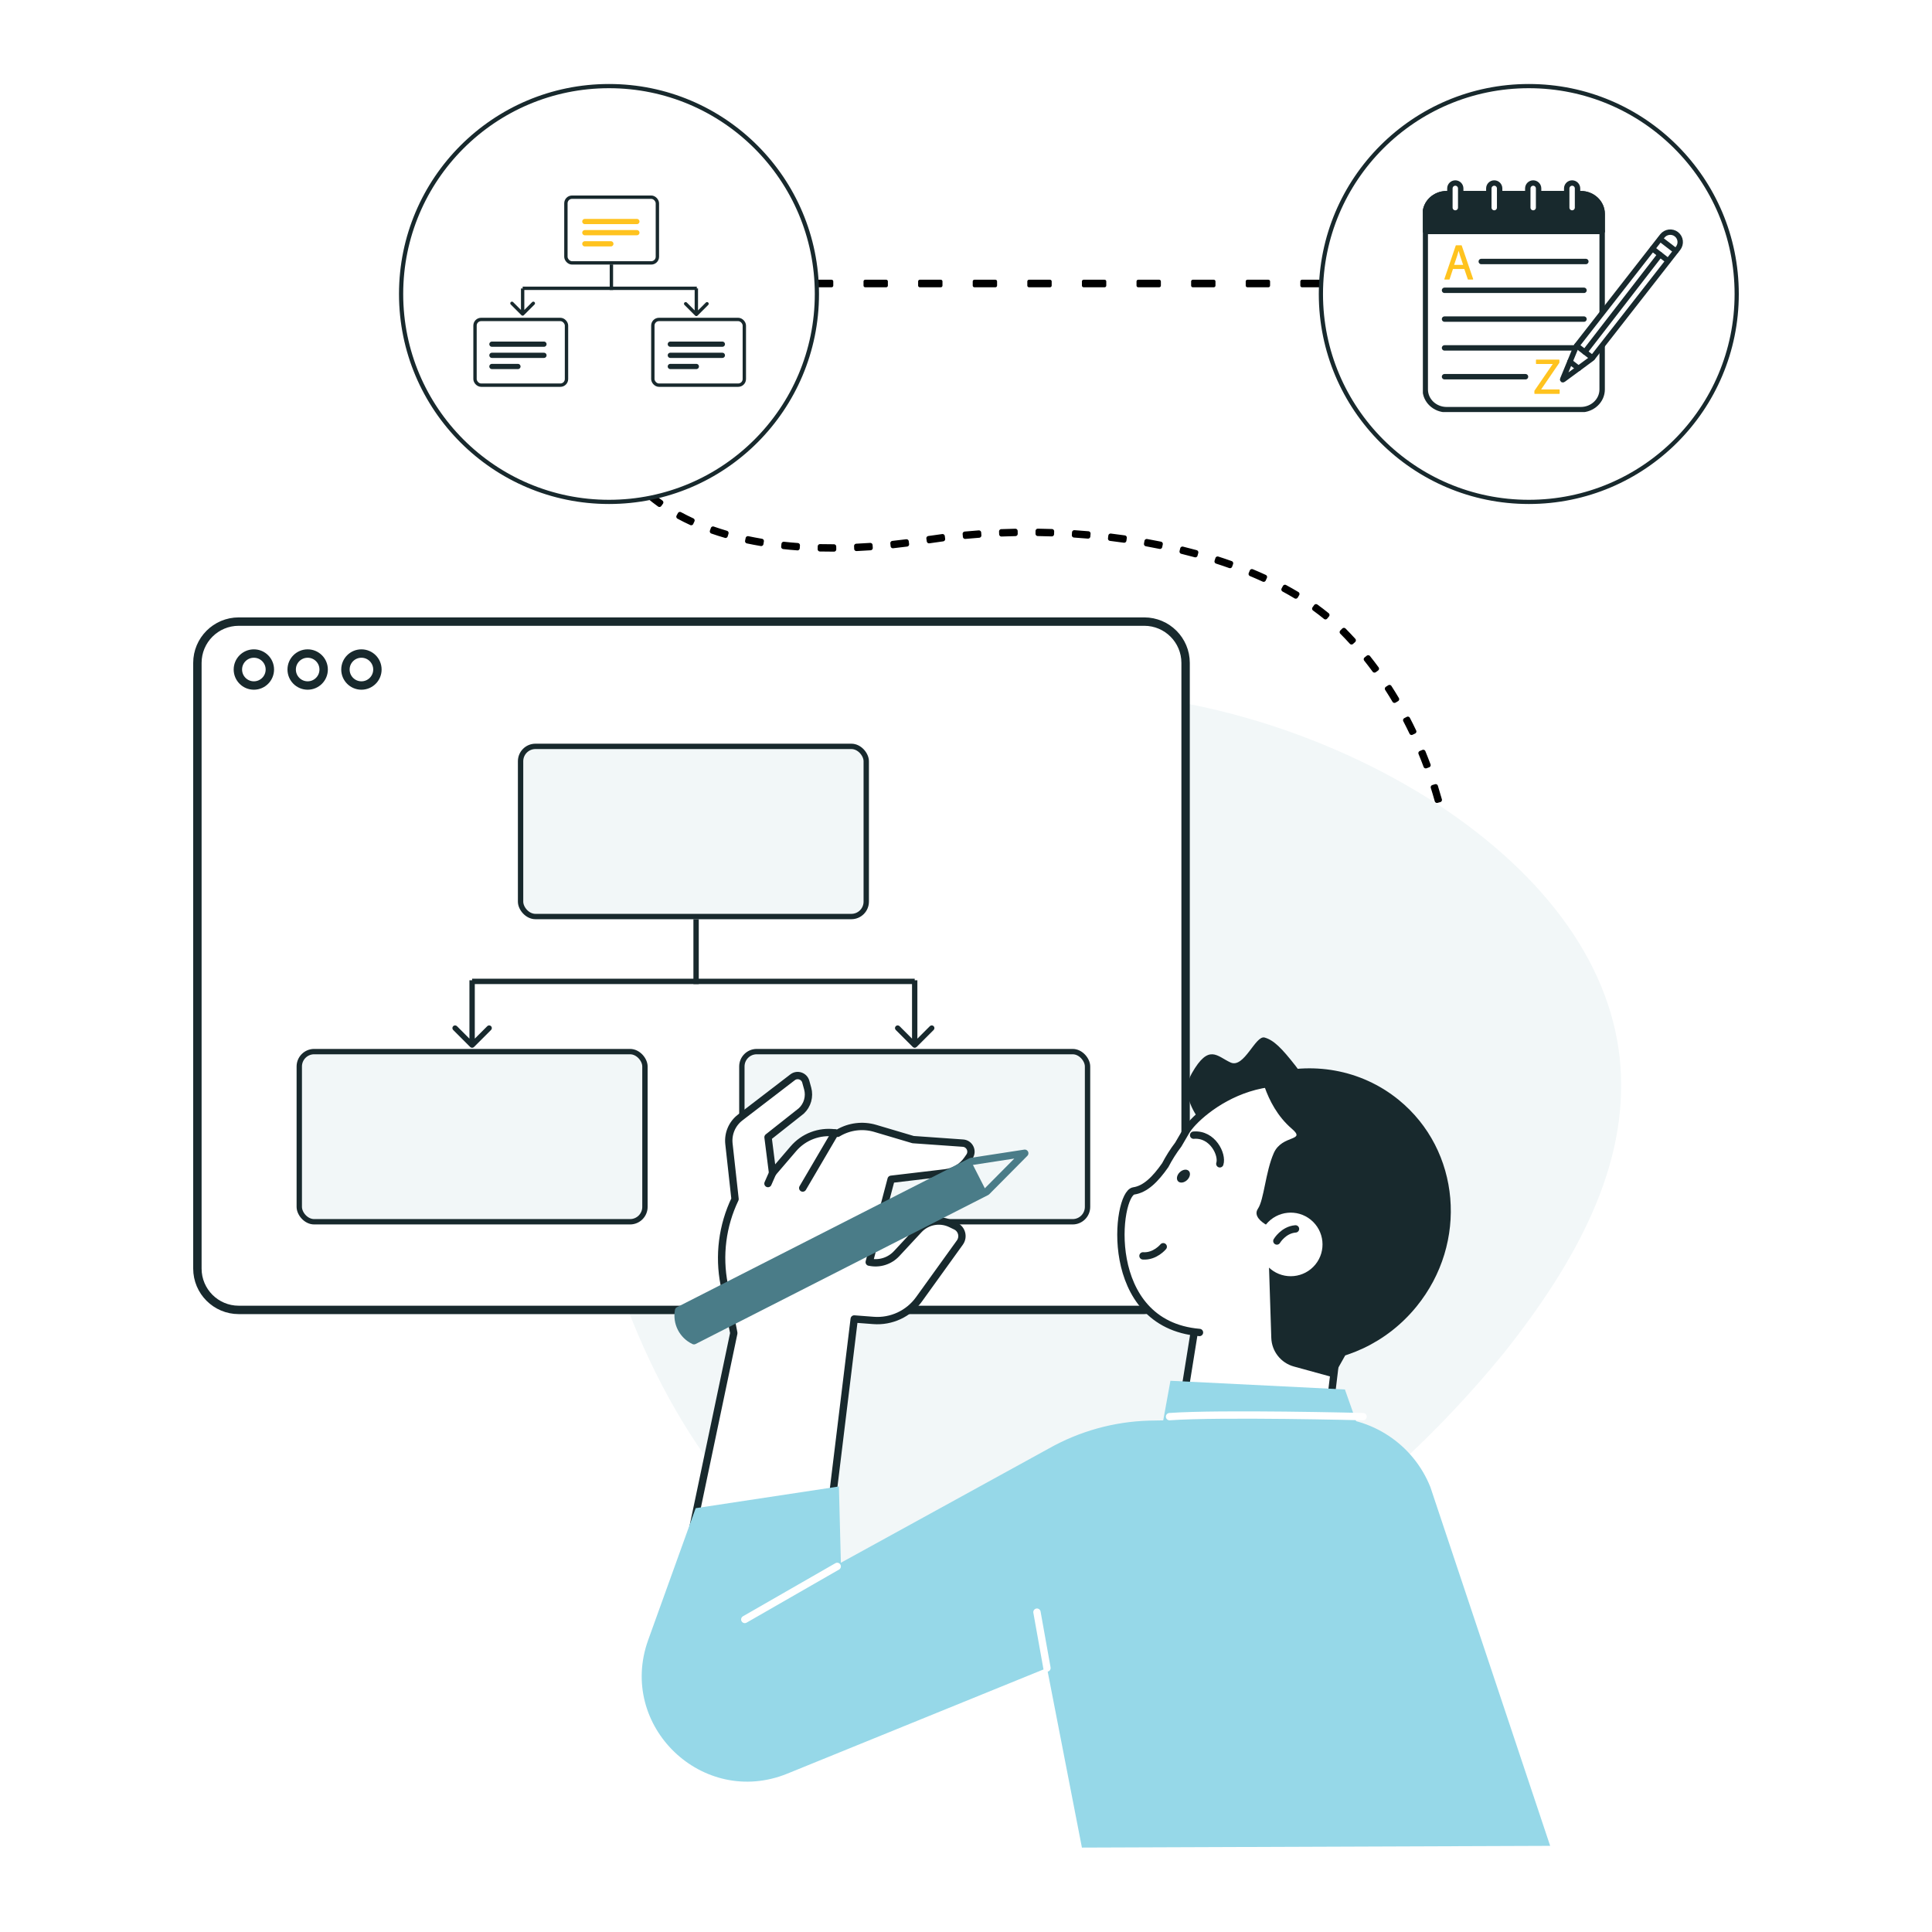 <svg width="460" height="460" viewBox="0 0 460 460" fill="none" xmlns="http://www.w3.org/2000/svg">
<rect width="460" height="460" fill="white"/>
<path d="M354 68.2C354.11 68.2 354.2 68.111 354.2 68V67C354.2 66.889 354.11 66.8 354 66.8H349C348.89 66.8 348.8 66.889 348.8 67V68C348.8 68.111 348.89 68.2 349 68.2H354ZM341 68.2C341.11 68.2 341.2 68.111 341.2 68V67C341.2 66.889 341.11 66.8 341 66.8H336C335.89 66.8 335.8 66.889 335.8 67V68C335.8 68.111 335.89 68.2 336 68.2H341ZM328 68.2C328.11 68.2 328.2 68.111 328.2 68V67C328.2 66.889 328.11 66.8 328 66.8H323C322.89 66.8 322.8 66.889 322.8 67V68C322.8 68.111 322.89 68.2 323 68.2H328ZM315 68.2C315.11 68.2 315.2 68.111 315.2 68V67C315.2 66.889 315.11 66.8 315 66.8H310C309.89 66.8 309.8 66.889 309.8 67V68C309.8 68.111 309.89 68.2 310 68.2H315ZM302 68.2C302.11 68.2 302.2 68.111 302.2 68V67C302.2 66.889 302.11 66.8 302 66.8H297C296.89 66.8 296.8 66.889 296.8 67V68C296.8 68.111 296.89 68.2 297 68.2H302ZM289 68.2C289.11 68.2 289.2 68.111 289.2 68V67C289.2 66.889 289.11 66.8 289 66.8H284C283.89 66.8 283.8 66.889 283.8 67V68C283.8 68.111 283.89 68.2 284 68.2H289ZM276 68.2C276.11 68.2 276.2 68.111 276.2 68V67C276.2 66.889 276.11 66.8 276 66.8H271C270.89 66.8 270.8 66.889 270.8 67V68C270.8 68.111 270.89 68.2 271 68.2H276ZM263 68.2C263.11 68.2 263.2 68.111 263.2 68V67C263.2 66.889 263.11 66.8 263 66.8H258C257.89 66.8 257.8 66.889 257.8 67V68C257.8 68.111 257.89 68.2 258 68.2H263ZM250 68.2C250.11 68.2 250.2 68.111 250.2 68V67C250.2 66.889 250.11 66.8 250 66.8H245C244.89 66.8 244.8 66.889 244.8 67V68C244.8 68.111 244.89 68.2 245 68.2H250ZM237 68.2C237.11 68.2 237.2 68.111 237.2 68V67C237.2 66.889 237.11 66.8 237 66.8H232C231.89 66.8 231.8 66.889 231.8 67V68C231.8 68.111 231.89 68.2 232 68.2H237ZM224 68.2C224.11 68.2 224.2 68.111 224.2 68V67C224.2 66.889 224.11 66.8 224 66.8H219C218.89 66.8 218.8 66.889 218.8 67V68C218.8 68.111 218.89 68.2 219 68.2H224ZM211 68.2C211.11 68.2 211.2 68.111 211.2 68V67C211.2 66.889 211.11 66.8 211 66.8H206C205.89 66.8 205.8 66.889 205.8 67V68C205.8 68.111 205.89 68.2 206 68.2H211ZM198 68.2C198.11 68.2 198.2 68.111 198.2 68V67C198.2 66.889 198.11 66.8 198 66.8H193C192.89 66.8 192.8 66.889 192.8 67V68C192.8 68.111 192.89 68.2 193 68.2H198ZM185 68.2C185.11 68.2 185.2 68.111 185.2 68V67C185.2 66.889 185.11 66.8 185 66.8H180C179.89 66.8 179.8 66.889 179.8 67V68C179.8 68.111 179.89 68.2 180 68.2H185ZM172 68.2C172.11 68.2 172.2 68.111 172.2 68V67C172.2 66.889 172.11 66.8 172 66.8H167C166.89 66.8 166.8 66.889 166.8 67V68C166.8 68.111 166.89 68.2 167 68.2H172ZM159 68.2C159.11 68.2 159.2 68.111 159.2 68V67C159.2 66.889 159.11 66.8 159 66.8H154C153.89 66.8 153.8 66.889 153.8 67V68C153.8 68.111 153.89 68.2 154 68.2H159ZM146 68.2C146.11 68.2 146.2 68.111 146.2 68V67C146.2 66.889 146.11 66.8 146 66.8H141C140.89 66.8 140.8 66.889 140.8 67V68C140.8 68.111 140.89 68.2 141 68.2H146ZM133 68.2C133.11 68.2 133.2 68.111 133.2 68V67C133.2 66.889 133.11 66.8 133 66.8H128C127.89 66.8 127.8 66.889 127.8 67V68C127.8 68.111 127.89 68.2 128 68.2H133ZM120 68.2C120.11 68.2 120.2 68.111 120.2 68V67C120.2 66.889 120.11 66.8 120 66.8H115C114.89 66.8 114.8 66.889 114.8 67V68C114.8 68.111 114.89 68.2 115 68.2H120Z" fill="black" stroke="black" stroke-width="0.4" stroke-linejoin="round"/>
<mask id="path-2-outside-1_938_11463" maskUnits="userSpaceOnUse" x="140.05" y="82.983" width="208.32" height="195.549" fill="black">
<rect fill="white" x="140.05" y="82.983" width="208.32" height="195.549"/>
<path d="M331.085 274.65C331.111 274.616 331.769 273.71 332.837 271.756L332.25 271.439C331.216 273.346 330.557 274.245 330.551 274.258L331.092 274.656L331.085 274.65ZM335.189 266.936C335.625 265.953 336.061 264.911 336.483 263.849L335.865 263.6C335.443 264.655 335.013 265.691 334.577 266.666L335.189 266.936ZM338.338 258.824C338.681 257.817 339.029 256.757 339.377 255.649L338.739 255.447C338.392 256.554 338.043 257.608 337.707 258.609L338.338 258.824ZM340.882 250.51C341.165 249.471 341.446 248.391 341.727 247.279L341.077 247.116C340.796 248.229 340.514 249.302 340.232 250.335L340.876 250.511L340.882 250.51ZM342.951 242.071C343.186 241.012 343.414 239.92 343.635 238.802L342.978 238.673C342.751 239.792 342.523 240.877 342.295 241.936L342.944 242.078L342.951 242.071ZM344.624 233.545C344.812 232.467 344.993 231.37 345.174 230.252L344.518 230.15C344.338 231.268 344.157 232.365 343.968 233.437L344.624 233.552L344.624 233.545ZM345.882 224.94C345.997 223.837 346.091 222.714 346.158 221.598L345.49 221.556C345.422 222.665 345.328 223.775 345.214 224.871L345.876 224.94L345.882 224.94ZM346.331 216.249C346.335 215.674 346.325 215.094 346.315 214.52C346.305 213.98 346.296 213.439 346.273 212.906L345.606 212.931C345.622 213.464 345.638 213.998 345.647 214.538C345.658 215.112 345.668 215.686 345.664 216.253L346.332 216.255L346.331 216.249ZM345.266 207.617L345.933 207.552C345.833 206.446 345.707 205.327 345.561 204.221L344.902 204.306C345.041 205.405 345.167 206.517 345.266 207.61L345.266 207.617ZM344.076 199.054L344.734 198.936C344.535 197.845 344.309 196.741 344.07 195.657L343.418 195.802C343.657 196.879 343.877 197.977 344.076 199.061L344.076 199.054ZM342.133 190.632L342.778 190.454C342.478 189.377 342.159 188.302 341.827 187.24L341.19 187.438C341.522 188.486 341.834 189.562 342.133 190.625L342.133 190.632ZM339.467 182.408L340.09 182.177C339.698 181.136 339.293 180.089 338.868 179.055L338.251 179.313C338.67 180.333 339.082 181.374 339.467 182.408ZM336.091 174.445L336.693 174.161C336.215 173.154 335.71 172.142 335.199 171.163L334.604 171.474C335.115 172.453 335.613 173.452 336.091 174.451L336.091 174.445ZM332.019 166.813L332.594 166.47C332.023 165.512 331.433 164.548 330.829 163.617L330.268 163.981C330.865 164.905 331.455 165.855 332.019 166.813ZM327.255 159.601L327.795 159.205C327.132 158.302 326.449 157.406 325.76 156.544L325.24 156.96C325.922 157.816 326.598 158.705 327.255 159.601ZM321.792 152.909L322.284 152.46C321.529 151.632 320.754 150.811 319.979 150.03L319.507 150.499C320.275 151.273 321.05 152.087 321.792 152.909ZM315.58 146.937L316.005 146.422C315.159 145.729 314.259 145.044 313.34 144.379L312.949 144.92C313.854 145.572 314.741 146.25 315.58 146.937ZM308.513 142.001L308.856 141.427C307.919 140.863 306.935 140.306 305.944 139.77L305.627 140.356C306.611 140.886 307.582 141.443 308.513 142.001ZM300.867 137.983L301.143 137.377C300.148 136.921 299.112 136.465 298.076 136.036L297.82 136.654C298.856 137.083 299.878 137.533 300.867 137.989L300.867 137.983ZM292.854 134.739L293.077 134.107C292.043 133.738 290.975 133.376 289.908 133.035L289.705 133.672C290.766 134.014 291.827 134.369 292.854 134.739ZM284.6 132.159L284.775 131.516C283.709 131.227 282.629 130.946 281.537 130.678L281.381 131.328C282.467 131.596 283.54 131.871 284.606 132.159L284.6 132.159ZM276.181 130.157L276.317 129.501C275.232 129.279 274.133 129.072 273.029 128.871L272.913 129.527C274.011 129.728 275.103 129.936 276.181 130.157ZM198.568 130.798L198.557 130.131C197.449 130.137 196.327 130.123 195.239 130.095L195.224 130.763C196.319 130.79 197.447 130.804 198.568 130.798ZM203.919 130.664C205.033 130.612 206.146 130.545 207.259 130.473L207.214 129.806C206.108 129.885 204.994 129.951 203.894 129.997L203.926 130.664L203.919 130.664ZM189.873 130.502L189.921 129.834C188.805 129.753 187.696 129.653 186.605 129.532L186.537 130.193C187.627 130.315 188.75 130.415 189.873 130.496L189.873 130.502ZM212.591 129.992C213.697 129.873 214.809 129.74 215.914 129.594L215.829 128.935C214.731 129.081 213.625 129.207 212.526 129.326L212.597 129.992L212.591 129.992ZM267.652 128.677L267.748 128.015C266.65 127.861 265.54 127.713 264.429 127.579L264.348 128.241C265.451 128.376 266.555 128.523 267.652 128.677ZM221.2 128.821C222.292 128.655 223.391 128.502 224.496 128.356L224.411 127.697C223.299 127.843 222.2 127.996 221.102 128.162L221.2 128.821ZM181.231 129.472L181.34 128.816C180.236 128.628 179.137 128.42 178.072 128.199L177.937 128.849C179.009 129.077 180.114 129.284 181.231 129.472ZM259.058 127.693L259.114 127.031C258.004 126.937 256.895 126.85 255.785 126.775L255.744 127.444C256.853 127.518 257.956 127.605 259.059 127.699L259.058 127.693ZM229.799 127.77C230.905 127.664 232.011 127.578 233.118 127.492L233.073 126.825C231.96 126.904 230.847 126.997 229.74 127.103L229.805 127.77L229.799 127.77ZM250.426 127.169L250.448 126.502C249.332 126.461 248.224 126.44 247.102 126.42L247.094 127.087C248.202 127.101 249.317 127.129 250.419 127.17L250.426 127.169ZM238.439 127.198C239.546 127.152 240.66 127.126 241.768 127.1L241.756 126.433C240.642 126.452 239.528 126.485 238.414 126.531L238.439 127.198ZM172.741 127.544L172.93 126.9C171.85 126.585 170.79 126.243 169.769 125.887L169.546 126.519C170.58 126.881 171.654 127.223 172.741 127.538L172.741 127.544ZM164.565 124.517L164.849 123.911C163.833 123.441 162.836 122.945 161.886 122.427L161.569 123.014C162.533 123.538 163.543 124.047 164.572 124.516L164.565 124.517ZM157.007 120.163L157.398 119.622C156.493 118.977 155.613 118.292 154.787 117.586L154.355 118.094C155.195 118.807 156.088 119.505 157.007 120.163ZM150.511 114.33L151.011 113.887C150.282 113.059 149.586 112.197 148.95 111.313L148.41 111.703C149.06 112.6 149.769 113.482 150.511 114.33ZM145.587 107.127L146.182 106.823C145.678 105.857 145.213 104.844 144.802 103.83L144.185 104.081C144.611 105.122 145.082 106.148 145.594 107.134L145.587 107.127ZM142.494 98.978L143.139 98.813C142.867 97.763 142.628 96.68 142.435 95.582L141.776 95.7C141.976 96.811 142.215 97.915 142.494 98.978ZM141.123 90.372L141.789 90.327C141.727 89.407 141.683 88.466 141.667 87.532L141 87.544C141.016 88.492 141.06 89.445 141.123 90.379L141.123 90.372Z"/>
</mask>
<path d="M331.085 274.65C331.111 274.616 331.769 273.71 332.837 271.756L332.25 271.439C331.216 273.346 330.557 274.245 330.551 274.258L331.092 274.656L331.085 274.65ZM335.189 266.936C335.625 265.953 336.061 264.911 336.483 263.849L335.865 263.6C335.443 264.655 335.013 265.691 334.577 266.666L335.189 266.936ZM338.338 258.824C338.681 257.817 339.029 256.757 339.377 255.649L338.739 255.447C338.392 256.554 338.043 257.608 337.707 258.609L338.338 258.824ZM340.882 250.51C341.165 249.471 341.446 248.391 341.727 247.279L341.077 247.116C340.796 248.229 340.514 249.302 340.232 250.335L340.876 250.511L340.882 250.51ZM342.951 242.071C343.186 241.012 343.414 239.92 343.635 238.802L342.978 238.673C342.751 239.792 342.523 240.877 342.295 241.936L342.944 242.078L342.951 242.071ZM344.624 233.545C344.812 232.467 344.993 231.37 345.174 230.252L344.518 230.15C344.338 231.268 344.157 232.365 343.968 233.437L344.624 233.552L344.624 233.545ZM345.882 224.94C345.997 223.837 346.091 222.714 346.158 221.598L345.49 221.556C345.422 222.665 345.328 223.775 345.214 224.871L345.876 224.94L345.882 224.94ZM346.331 216.249C346.335 215.674 346.325 215.094 346.315 214.52C346.305 213.98 346.296 213.439 346.273 212.906L345.606 212.931C345.622 213.464 345.638 213.998 345.647 214.538C345.658 215.112 345.668 215.686 345.664 216.253L346.332 216.255L346.331 216.249ZM345.266 207.617L345.933 207.552C345.833 206.446 345.707 205.327 345.561 204.221L344.902 204.306C345.041 205.405 345.167 206.517 345.266 207.61L345.266 207.617ZM344.076 199.054L344.734 198.936C344.535 197.845 344.309 196.741 344.07 195.657L343.418 195.802C343.657 196.879 343.877 197.977 344.076 199.061L344.076 199.054ZM342.133 190.632L342.778 190.454C342.478 189.377 342.159 188.302 341.827 187.24L341.19 187.438C341.522 188.486 341.834 189.562 342.133 190.625L342.133 190.632ZM339.467 182.408L340.09 182.177C339.698 181.136 339.293 180.089 338.868 179.055L338.251 179.313C338.67 180.333 339.082 181.374 339.467 182.408ZM336.091 174.445L336.693 174.161C336.215 173.154 335.71 172.142 335.199 171.163L334.604 171.474C335.115 172.453 335.613 173.452 336.091 174.451L336.091 174.445ZM332.019 166.813L332.594 166.47C332.023 165.512 331.433 164.548 330.829 163.617L330.268 163.981C330.865 164.905 331.455 165.855 332.019 166.813ZM327.255 159.601L327.795 159.205C327.132 158.302 326.449 157.406 325.76 156.544L325.24 156.96C325.922 157.816 326.598 158.705 327.255 159.601ZM321.792 152.909L322.284 152.46C321.529 151.632 320.754 150.811 319.979 150.03L319.507 150.499C320.275 151.273 321.05 152.087 321.792 152.909ZM315.58 146.937L316.005 146.422C315.159 145.729 314.259 145.044 313.34 144.379L312.949 144.92C313.854 145.572 314.741 146.25 315.58 146.937ZM308.513 142.001L308.856 141.427C307.919 140.863 306.935 140.306 305.944 139.77L305.627 140.356C306.611 140.886 307.582 141.443 308.513 142.001ZM300.867 137.983L301.143 137.377C300.148 136.921 299.112 136.465 298.076 136.036L297.82 136.654C298.856 137.083 299.878 137.533 300.867 137.989L300.867 137.983ZM292.854 134.739L293.077 134.107C292.043 133.738 290.975 133.376 289.908 133.035L289.705 133.672C290.766 134.014 291.827 134.369 292.854 134.739ZM284.6 132.159L284.775 131.516C283.709 131.227 282.629 130.946 281.537 130.678L281.381 131.328C282.467 131.596 283.54 131.871 284.606 132.159L284.6 132.159ZM276.181 130.157L276.317 129.501C275.232 129.279 274.133 129.072 273.029 128.871L272.913 129.527C274.011 129.728 275.103 129.936 276.181 130.157ZM198.568 130.798L198.557 130.131C197.449 130.137 196.327 130.123 195.239 130.095L195.224 130.763C196.319 130.79 197.447 130.804 198.568 130.798ZM203.919 130.664C205.033 130.612 206.146 130.545 207.259 130.473L207.214 129.806C206.108 129.885 204.994 129.951 203.894 129.997L203.926 130.664L203.919 130.664ZM189.873 130.502L189.921 129.834C188.805 129.753 187.696 129.653 186.605 129.532L186.537 130.193C187.627 130.315 188.75 130.415 189.873 130.496L189.873 130.502ZM212.591 129.992C213.697 129.873 214.809 129.74 215.914 129.594L215.829 128.935C214.731 129.081 213.625 129.207 212.526 129.326L212.597 129.992L212.591 129.992ZM267.652 128.677L267.748 128.015C266.65 127.861 265.54 127.713 264.429 127.579L264.348 128.241C265.451 128.376 266.555 128.523 267.652 128.677ZM221.2 128.821C222.292 128.655 223.391 128.502 224.496 128.356L224.411 127.697C223.299 127.843 222.2 127.996 221.102 128.162L221.2 128.821ZM181.231 129.472L181.34 128.816C180.236 128.628 179.137 128.42 178.072 128.199L177.937 128.849C179.009 129.077 180.114 129.284 181.231 129.472ZM259.058 127.693L259.114 127.031C258.004 126.937 256.895 126.85 255.785 126.775L255.744 127.444C256.853 127.518 257.956 127.605 259.059 127.699L259.058 127.693ZM229.799 127.77C230.905 127.664 232.011 127.578 233.118 127.492L233.073 126.825C231.96 126.904 230.847 126.997 229.74 127.103L229.805 127.77L229.799 127.77ZM250.426 127.169L250.448 126.502C249.332 126.461 248.224 126.44 247.102 126.42L247.094 127.087C248.202 127.101 249.317 127.129 250.419 127.17L250.426 127.169ZM238.439 127.198C239.546 127.152 240.66 127.126 241.768 127.1L241.756 126.433C240.642 126.452 239.528 126.485 238.414 126.531L238.439 127.198ZM172.741 127.544L172.93 126.9C171.85 126.585 170.79 126.243 169.769 125.887L169.546 126.519C170.58 126.881 171.654 127.223 172.741 127.538L172.741 127.544ZM164.565 124.517L164.849 123.911C163.833 123.441 162.836 122.945 161.886 122.427L161.569 123.014C162.533 123.538 163.543 124.047 164.572 124.516L164.565 124.517ZM157.007 120.163L157.398 119.622C156.493 118.977 155.613 118.292 154.787 117.586L154.355 118.094C155.195 118.807 156.088 119.505 157.007 120.163ZM150.511 114.33L151.011 113.887C150.282 113.059 149.586 112.197 148.95 111.313L148.41 111.703C149.06 112.6 149.769 113.482 150.511 114.33ZM145.587 107.127L146.182 106.823C145.678 105.857 145.213 104.844 144.802 103.83L144.185 104.081C144.611 105.122 145.082 106.148 145.594 107.134L145.587 107.127ZM142.494 98.978L143.139 98.813C142.867 97.763 142.628 96.68 142.435 95.582L141.776 95.7C141.976 96.811 142.215 97.915 142.494 98.978ZM141.123 90.372L141.789 90.327C141.727 89.407 141.683 88.466 141.667 87.532L141 87.544C141.016 88.492 141.06 89.445 141.123 90.379L141.123 90.372Z" fill="black"/>
<path d="M331.085 274.65C331.111 274.616 331.769 273.71 332.837 271.756L332.25 271.439C331.216 273.346 330.557 274.245 330.551 274.258L331.092 274.656L331.085 274.65ZM335.189 266.936C335.625 265.953 336.061 264.911 336.483 263.849L335.865 263.6C335.443 264.655 335.013 265.691 334.577 266.666L335.189 266.936ZM338.338 258.824C338.681 257.817 339.029 256.757 339.377 255.649L338.739 255.447C338.392 256.554 338.043 257.608 337.707 258.609L338.338 258.824ZM340.882 250.51C341.165 249.471 341.446 248.391 341.727 247.279L341.077 247.116C340.796 248.229 340.514 249.302 340.232 250.335L340.876 250.511L340.882 250.51ZM342.951 242.071C343.186 241.012 343.414 239.92 343.635 238.802L342.978 238.673C342.751 239.792 342.523 240.877 342.295 241.936L342.944 242.078L342.951 242.071ZM344.624 233.545C344.812 232.467 344.993 231.37 345.174 230.252L344.518 230.15C344.338 231.268 344.157 232.365 343.968 233.437L344.624 233.552L344.624 233.545ZM345.882 224.94C345.997 223.837 346.091 222.714 346.158 221.598L345.49 221.556C345.422 222.665 345.328 223.775 345.214 224.871L345.876 224.94L345.882 224.94ZM346.331 216.249C346.335 215.674 346.325 215.094 346.315 214.52C346.305 213.98 346.296 213.439 346.273 212.906L345.606 212.931C345.622 213.464 345.638 213.998 345.647 214.538C345.658 215.112 345.668 215.686 345.664 216.253L346.332 216.255L346.331 216.249ZM345.266 207.617L345.933 207.552C345.833 206.446 345.707 205.327 345.561 204.221L344.902 204.306C345.041 205.405 345.167 206.517 345.266 207.61L345.266 207.617ZM344.076 199.054L344.734 198.936C344.535 197.845 344.309 196.741 344.07 195.657L343.418 195.802C343.657 196.879 343.877 197.977 344.076 199.061L344.076 199.054ZM342.133 190.632L342.778 190.454C342.478 189.377 342.159 188.302 341.827 187.24L341.19 187.438C341.522 188.486 341.834 189.562 342.133 190.625L342.133 190.632ZM339.467 182.408L340.09 182.177C339.698 181.136 339.293 180.089 338.868 179.055L338.251 179.313C338.67 180.333 339.082 181.374 339.467 182.408ZM336.091 174.445L336.693 174.161C336.215 173.154 335.71 172.142 335.199 171.163L334.604 171.474C335.115 172.453 335.613 173.452 336.091 174.451L336.091 174.445ZM332.019 166.813L332.594 166.47C332.023 165.512 331.433 164.548 330.829 163.617L330.268 163.981C330.865 164.905 331.455 165.855 332.019 166.813ZM327.255 159.601L327.795 159.205C327.132 158.302 326.449 157.406 325.76 156.544L325.24 156.96C325.922 157.816 326.598 158.705 327.255 159.601ZM321.792 152.909L322.284 152.46C321.529 151.632 320.754 150.811 319.979 150.03L319.507 150.499C320.275 151.273 321.05 152.087 321.792 152.909ZM315.58 146.937L316.005 146.422C315.159 145.729 314.259 145.044 313.34 144.379L312.949 144.92C313.854 145.572 314.741 146.25 315.58 146.937ZM308.513 142.001L308.856 141.427C307.919 140.863 306.935 140.306 305.944 139.77L305.627 140.356C306.611 140.886 307.582 141.443 308.513 142.001ZM300.867 137.983L301.143 137.377C300.148 136.921 299.112 136.465 298.076 136.036L297.82 136.654C298.856 137.083 299.878 137.533 300.867 137.989L300.867 137.983ZM292.854 134.739L293.077 134.107C292.043 133.738 290.975 133.376 289.908 133.035L289.705 133.672C290.766 134.014 291.827 134.369 292.854 134.739ZM284.6 132.159L284.775 131.516C283.709 131.227 282.629 130.946 281.537 130.678L281.381 131.328C282.467 131.596 283.54 131.871 284.606 132.159L284.6 132.159ZM276.181 130.157L276.317 129.501C275.232 129.279 274.133 129.072 273.029 128.871L272.913 129.527C274.011 129.728 275.103 129.936 276.181 130.157ZM198.568 130.798L198.557 130.131C197.449 130.137 196.327 130.123 195.239 130.095L195.224 130.763C196.319 130.79 197.447 130.804 198.568 130.798ZM203.919 130.664C205.033 130.612 206.146 130.545 207.259 130.473L207.214 129.806C206.108 129.885 204.994 129.951 203.894 129.997L203.926 130.664L203.919 130.664ZM189.873 130.502L189.921 129.834C188.805 129.753 187.696 129.653 186.605 129.532L186.537 130.193C187.627 130.315 188.75 130.415 189.873 130.496L189.873 130.502ZM212.591 129.992C213.697 129.873 214.809 129.74 215.914 129.594L215.829 128.935C214.731 129.081 213.625 129.207 212.526 129.326L212.597 129.992L212.591 129.992ZM267.652 128.677L267.748 128.015C266.65 127.861 265.54 127.713 264.429 127.579L264.348 128.241C265.451 128.376 266.555 128.523 267.652 128.677ZM221.2 128.821C222.292 128.655 223.391 128.502 224.496 128.356L224.411 127.697C223.299 127.843 222.2 127.996 221.102 128.162L221.2 128.821ZM181.231 129.472L181.34 128.816C180.236 128.628 179.137 128.42 178.072 128.199L177.937 128.849C179.009 129.077 180.114 129.284 181.231 129.472ZM259.058 127.693L259.114 127.031C258.004 126.937 256.895 126.85 255.785 126.775L255.744 127.444C256.853 127.518 257.956 127.605 259.059 127.699L259.058 127.693ZM229.799 127.77C230.905 127.664 232.011 127.578 233.118 127.492L233.073 126.825C231.96 126.904 230.847 126.997 229.74 127.103L229.805 127.77L229.799 127.77ZM250.426 127.169L250.448 126.502C249.332 126.461 248.224 126.44 247.102 126.42L247.094 127.087C248.202 127.101 249.317 127.129 250.419 127.17L250.426 127.169ZM238.439 127.198C239.546 127.152 240.66 127.126 241.768 127.1L241.756 126.433C240.642 126.452 239.528 126.485 238.414 126.531L238.439 127.198ZM172.741 127.544L172.93 126.9C171.85 126.585 170.79 126.243 169.769 125.887L169.546 126.519C170.58 126.881 171.654 127.223 172.741 127.538L172.741 127.544ZM164.565 124.517L164.849 123.911C163.833 123.441 162.836 122.945 161.886 122.427L161.569 123.014C162.533 123.538 163.543 124.047 164.572 124.516L164.565 124.517ZM157.007 120.163L157.398 119.622C156.493 118.977 155.613 118.292 154.787 117.586L154.355 118.094C155.195 118.807 156.088 119.505 157.007 120.163ZM150.511 114.33L151.011 113.887C150.282 113.059 149.586 112.197 148.95 111.313L148.41 111.703C149.06 112.6 149.769 113.482 150.511 114.33ZM145.587 107.127L146.182 106.823C145.678 105.857 145.213 104.844 144.802 103.83L144.185 104.081C144.611 105.122 145.082 106.148 145.594 107.134L145.587 107.127ZM142.494 98.978L143.139 98.813C142.867 97.763 142.628 96.68 142.435 95.582L141.776 95.7C141.976 96.811 142.215 97.915 142.494 98.978ZM141.123 90.372L141.789 90.327C141.727 89.407 141.683 88.466 141.667 87.532L141 87.544C141.016 88.492 141.06 89.445 141.123 90.379L141.123 90.372Z" stroke="black" stroke-width="1.092" stroke-linejoin="round" mask="url(#path-2-outside-1_938_11463)"/>
<path d="M240.827 165.033C279.245 162.016 316.132 174.484 342.226 191.463C368.578 208.778 384.128 230.606 385.827 253.932C387.538 277.484 375.724 299.853 358.221 321.95C340.482 343.711 317.052 365.203 290.199 379.132C238.299 408.257 178.831 384.681 150.484 314.293C122.107 244.349 161.831 169.05 240.827 165.033Z" fill="#F2F7F8"/>
<path d="M272.448 148H56.838C51.405 148 47 152.405 47 157.838V302.044C47 307.478 51.405 311.883 56.838 311.883H272.448C277.881 311.883 282.286 307.478 282.286 302.044V157.838C282.286 152.405 277.881 148 272.448 148Z" fill="white" stroke="#18292D" stroke-width="1.999" stroke-linecap="round" stroke-linejoin="round"/>
<path d="M60.444 163.217C62.547 163.217 64.251 161.513 64.251 159.41C64.251 157.308 62.547 155.604 60.444 155.604C58.342 155.604 56.638 157.308 56.638 159.41C56.638 161.513 58.342 163.217 60.444 163.217Z" stroke="#18292D" stroke-width="1.999" stroke-linecap="round" stroke-linejoin="round"/>
<path d="M73.253 163.217C75.356 163.217 77.06 161.513 77.06 159.41C77.06 157.308 75.356 155.604 73.253 155.604C71.151 155.604 69.447 157.308 69.447 159.41C69.447 161.513 71.151 163.217 73.253 163.217Z" stroke="#18292D" stroke-width="1.999" stroke-linecap="round" stroke-linejoin="round"/>
<path d="M86.053 163.217C88.155 163.217 89.86 161.513 89.86 159.41C89.86 157.308 88.155 155.604 86.053 155.604C83.951 155.604 82.247 157.308 82.247 159.41C82.247 161.513 83.951 163.217 86.053 163.217Z" stroke="#18292D" stroke-width="1.999" stroke-linecap="round" stroke-linejoin="round"/>
<line x1="165.735" y1="218.858" x2="165.735" y2="234.302" stroke="#18292D" stroke-width="1.275"/>
<path d="M111.957 249.287C112.206 249.536 112.61 249.536 112.859 249.287L116.917 245.23C117.166 244.981 117.166 244.577 116.917 244.328C116.668 244.079 116.264 244.079 116.015 244.328L112.408 247.935L108.801 244.328C108.552 244.079 108.148 244.079 107.899 244.328C107.65 244.577 107.65 244.981 107.899 245.23L111.957 249.287ZM111.771 233.393L111.771 248.837L113.046 248.837L113.046 233.393L111.771 233.393Z" fill="#18292D"/>
<path d="M217.336 249.287C217.585 249.536 217.988 249.536 218.237 249.287L222.295 245.23C222.544 244.981 222.544 244.577 222.295 244.328C222.046 244.079 221.643 244.079 221.394 244.328L217.787 247.935L214.18 244.328C213.931 244.079 213.527 244.079 213.278 244.328C213.029 244.577 213.029 244.981 213.278 245.23L217.336 249.287ZM217.149 233.393L217.149 248.837L218.424 248.837L218.424 233.393L217.149 233.393Z" fill="#18292D"/>
<rect x="123.947" y="177.707" width="82.301" height="40.513" rx="3.541" fill="#F2F7F8" stroke="#18292D" stroke-width="1.275"/>
<rect x="71.257" y="250.382" width="82.301" height="40.513" rx="3.541" fill="#F2F7F8" stroke="#18292D" stroke-width="1.275"/>
<rect x="176.636" y="250.382" width="82.301" height="40.513" rx="3.541" fill="#F2F7F8" stroke="#18292D" stroke-width="1.275"/>
<line x1="112.408" y1="233.664" x2="217.787" y2="233.664" stroke="#18292D" stroke-width="1.275"/>
<path d="M229.297 272.176L217.401 271.335L208.372 268.658C205.418 267.785 202.225 268.182 199.573 269.754L199.438 269.834L198.803 269.746C195.07 269.238 191.338 270.66 188.892 273.518L183.945 279.292L182.865 270.771L190.782 264.513C192.251 263.147 192.831 261.083 192.299 259.153L191.854 257.549C191.481 256.183 189.837 255.635 188.718 256.493L176.226 266.078C174.304 267.555 173.296 269.921 173.558 272.335L175.011 285.494C171.978 291.823 171.072 298.962 172.43 305.847L174.717 317.401L164.14 367.74L196.984 366.533L203.385 314.042L207.967 314.392C212.223 314.717 216.337 312.803 218.823 309.341L228.542 295.841C229.495 294.515 229.019 292.649 227.55 291.942L226.343 291.362C223.77 290.131 220.697 290.711 218.759 292.8L213.486 298.477C211.834 300.256 209.373 301.027 206.998 300.51H206.958L212.176 280.777L225.048 279.252C227.169 278.998 229.075 277.862 230.298 276.115L230.806 275.385C231.719 274.082 230.861 272.288 229.281 272.176H229.297Z" fill="white" stroke="#18292D" stroke-width="1.747" stroke-linecap="round" stroke-linejoin="round"/>
<path d="M191.124 282.865L198.811 269.754" stroke="#18292D" stroke-width="1.747" stroke-linecap="round" stroke-linejoin="round"/>
<path d="M182.849 281.801L183.953 279.292" stroke="#18292D" stroke-width="1.747" stroke-linecap="round" stroke-linejoin="round"/>
<path d="M161.575 312.017L231.235 276.544L234.903 283.747L165.236 319.22C162.52 317.933 161.011 314.971 161.567 312.017H161.575Z" fill="#4A7C88"/>
<path d="M161.575 312.018L231.235 276.544L243.988 274.583L234.896 283.747L165.236 319.22C162.52 317.934 161.011 314.972 161.567 312.018H161.575Z" stroke="#4A7C88" stroke-width="1.747" stroke-linecap="round" stroke-linejoin="round"/>
<path d="M313.235 363.341L280.248 342.614L286.037 306.665L319.421 312.041L313.235 363.341Z" fill="white" stroke="#18292D" stroke-width="1.747" stroke-linecap="round" stroke-linejoin="round"/>
<path d="M314.672 265.228C314.672 265.228 296.312 275.488 292.469 273.074C288.625 270.66 279.715 262.631 283.781 255.516C287.839 248.401 289.753 251.498 292.993 252.975C296.233 254.452 298.917 246.408 301.109 247.035C303.3 247.662 305.198 249.592 308.51 253.833C311.813 258.073 314.68 265.228 314.68 265.228H314.672Z" fill="#18292D"/>
<path d="M308.835 323.619C316.928 322.595 324.734 318.513 330.38 311.58C341.783 297.572 339.782 277.576 326.473 266.228C304.643 247.606 285.036 264.751 282.376 269.373C281.756 270.453 281.145 271.501 280.549 272.51C279.35 274.082 278.318 275.726 277.436 277.425C275.054 280.824 272.695 283.143 269.948 283.548C265.739 284.167 262.213 315.273 285.592 317.258" fill="white"/>
<path d="M308.835 323.619C316.928 322.595 324.734 318.513 330.38 311.58C341.783 297.572 339.782 277.576 326.473 266.228C304.643 247.606 285.036 264.751 282.376 269.373C281.756 270.453 281.145 271.501 280.549 272.51C279.35 274.082 278.318 275.726 277.436 277.425C275.054 280.824 272.695 283.143 269.948 283.548C265.739 284.167 262.213 315.273 285.592 317.258" stroke="#18292D" stroke-width="1.747" stroke-linecap="round" stroke-linejoin="round"/>
<path d="M333.024 261.877C323.963 254.499 312.155 252.665 301.53 255.889C304.412 257.168 307.168 258.811 309.701 260.876C326.909 274.892 328.077 301.956 312.306 321.324C311.432 322.396 310.519 323.421 309.574 324.406C319.842 324.39 330.142 319.831 337.265 311.08C349.637 295.889 347.739 273.86 333.024 261.877Z" fill="#18292D"/>
<path d="M303.277 274.551C305.254 270.064 311.147 271.811 307.557 268.73C300.759 262.909 299.759 253.3 299.759 253.3C319.437 251.704 333.668 283.286 333.668 283.286L321.939 319.784L317.364 327.915L308.057 325.358C304.968 324.509 302.792 321.745 302.689 318.545L302.149 301.813C302.276 301.932 302.403 302.051 302.538 302.162C305.778 304.799 310.543 304.314 313.187 301.074C315.824 297.834 315.339 293.07 312.099 290.425C308.859 287.781 304.095 288.273 301.45 291.513C301.434 291.529 301.427 291.553 301.411 291.569C300.466 291.013 298.353 289.512 299.505 287.797C300.966 285.629 301.299 279.038 303.277 274.551Z" fill="#18292D"/>
<path d="M276.96 296.842C276.96 296.842 275.022 299.225 272.139 299.018" stroke="#18292D" stroke-width="1.747" stroke-linecap="round" stroke-linejoin="round"/>
<path d="M304.015 295.476C304.015 295.476 305.572 292.824 308.454 292.593" stroke="#18292D" stroke-width="1.747" stroke-linecap="round" stroke-linejoin="round"/>
<path d="M284.194 270.279C288.728 269.89 291.143 274.932 290.436 277.1" stroke="#18292D" stroke-width="1.747" stroke-linecap="round" stroke-linejoin="round"/>
<path d="M282.662 280.943C281.963 281.626 280.994 281.769 280.502 281.269C280.009 280.761 280.184 279.8 280.883 279.117C281.582 278.434 282.55 278.291 283.043 278.791C283.535 279.3 283.36 280.26 282.662 280.943Z" fill="#18292D"/>
<path d="M369.085 439.489L340.568 354.074C336.51 343.893 326.568 337.286 315.609 337.485L273.489 338.247C265.159 338.501 257.011 340.772 249.753 344.862L200.208 372.084L199.74 353.923L165.632 359.093L154.332 390.468C146.955 410.949 167.308 430.492 187.471 422.289L249.285 397.147L257.599 439.902" fill="#96D8E8"/>
<path d="M246.895 383.846L249.277 397.147" stroke="white" stroke-width="1.747" stroke-linecap="round" stroke-linejoin="round"/>
<path d="M177.33 385.585L199.335 372.95" stroke="white" stroke-width="1.747" stroke-linecap="round" stroke-linejoin="round"/>
<path d="M275.197 347.888L278.675 328.757L320.215 330.822L325.631 346.148L275.197 347.888Z" fill="#96D8E8"/>
<path d="M324.543 337.294C324.543 337.294 290.634 336.428 278.461 337.294" stroke="white" stroke-width="1.747" stroke-linecap="round" stroke-linejoin="round"/>
<circle cx="145" cy="70" r="49.5" fill="white" stroke="#18292D"/>
<line x1="145.573" y1="62.966" x2="145.573" y2="69.044" stroke="#18292D" stroke-width="0.8"/>
<path d="M124.156 75.046C124.312 75.202 124.565 75.202 124.722 75.046L127.267 72.501C127.423 72.344 127.423 72.091 127.267 71.935C127.111 71.779 126.858 71.779 126.701 71.935L124.439 74.198L122.176 71.935C122.02 71.779 121.767 71.779 121.61 71.935C121.454 72.091 121.454 72.344 121.61 72.501L124.156 75.046ZM124.039 68.686L124.039 74.763L124.839 74.763L124.839 68.686L124.039 68.686Z" fill="#18292D"/>
<path d="M165.514 75.15C165.67 75.306 165.923 75.306 166.079 75.15L168.625 72.604C168.781 72.448 168.781 72.195 168.625 72.039C168.469 71.882 168.215 71.882 168.059 72.039L165.796 74.301L163.534 72.039C163.377 71.882 163.124 71.882 162.968 72.039C162.812 72.195 162.812 72.448 162.968 72.604L165.514 75.15ZM165.396 68.672L165.396 74.867L166.196 74.867L166.196 68.672L165.396 68.672Z" fill="#18292D"/>
<rect x="134.739" y="46.949" width="21.781" height="15.644" rx="1.458" fill="white" stroke="#18292D" stroke-width="0.8"/>
<path d="M139.248 52.743H151.637" stroke="#FFC31F" stroke-width="1.243" stroke-linecap="round" stroke-linejoin="round"/>
<path d="M139.248 55.398H151.637" stroke="#FFC31F" stroke-width="1.243" stroke-linecap="round" stroke-linejoin="round"/>
<path d="M139.248 58.053H145.442" stroke="#FFC31F" stroke-width="1.243" stroke-linecap="round" stroke-linejoin="round"/>
<rect x="113.099" y="76.06" width="21.781" height="15.644" rx="1.458" fill="white" stroke="#18292D" stroke-width="0.8"/>
<path d="M117.124 81.947H129.513" stroke="#18292D" stroke-width="1.243" stroke-linecap="round" stroke-linejoin="round"/>
<path d="M117.124 84.602H129.513" stroke="#18292D" stroke-width="1.243" stroke-linecap="round" stroke-linejoin="round"/>
<path d="M117.124 87.257H123.318" stroke="#18292D" stroke-width="1.243" stroke-linecap="round" stroke-linejoin="round"/>
<rect x="155.439" y="76.06" width="21.781" height="15.644" rx="1.458" fill="white" stroke="#18292D" stroke-width="0.8"/>
<line x1="124.439" y1="68.644" x2="165.907" y2="68.644" stroke="#18292D" stroke-width="0.8"/>
<path d="M159.602 81.947H171.991" stroke="#18292D" stroke-width="1.243" stroke-linecap="round" stroke-linejoin="round"/>
<path d="M159.602 84.602H171.991" stroke="#18292D" stroke-width="1.243" stroke-linecap="round" stroke-linejoin="round"/>
<path d="M159.602 87.257H165.796" stroke="#18292D" stroke-width="1.243" stroke-linecap="round" stroke-linejoin="round"/>
<circle cx="364" cy="70" r="49.5" fill="white" stroke="#18292D"/>
<g clip-path="url(#clip0_938_11463)">
<path d="M376.371 97.539H344.439C341.627 97.539 339.346 95.382 339.346 92.724V50.925C339.346 48.267 341.627 46.11 344.439 46.11H376.371C379.184 46.11 381.464 48.267 381.464 50.925V92.724C381.464 95.382 379.184 97.539 376.371 97.539Z" fill="white" stroke="#18292D" stroke-width="1.288" stroke-linecap="round" stroke-linejoin="round"/>
<path d="M344.439 46.111C341.627 46.111 339.346 48.267 339.346 50.926V54.955H381.464V50.926C381.464 48.267 379.184 46.111 376.371 46.111H344.439Z" fill="#18292D" stroke="#18292D" stroke-width="1.288" stroke-linecap="round" stroke-linejoin="round"/>
<path d="M346.5 50.719C345.785 50.719 345.212 50.14 345.212 49.431V44.864C345.212 44.155 345.791 43.576 346.5 43.576C347.215 43.576 347.788 44.155 347.788 44.864V49.431C347.788 50.14 347.209 50.719 346.5 50.719Z" fill="white" stroke="#18292D" stroke-width="1.288" stroke-linecap="round" stroke-linejoin="round"/>
<path d="M355.77 50.719C355.055 50.719 354.482 50.14 354.482 49.431V44.864C354.482 44.155 355.061 43.576 355.77 43.576C356.485 43.576 357.058 44.155 357.058 44.864V49.431C357.058 50.14 356.479 50.719 355.77 50.719Z" fill="white" stroke="#18292D" stroke-width="1.288" stroke-linecap="round" stroke-linejoin="round"/>
<path d="M365.045 50.719C364.33 50.719 363.757 50.14 363.757 49.431V44.864C363.757 44.155 364.336 43.576 365.045 43.576C365.76 43.576 366.333 44.155 366.333 44.864V49.431C366.333 50.14 365.754 50.719 365.045 50.719Z" fill="white" stroke="#18292D" stroke-width="1.288" stroke-linecap="round" stroke-linejoin="round"/>
<path d="M374.315 50.719C373.6 50.719 373.027 50.14 373.027 49.431V44.864C373.027 44.155 373.606 43.576 374.315 43.576C375.03 43.576 375.603 44.155 375.603 44.864V49.431C375.603 50.14 375.024 50.719 374.315 50.719Z" fill="white" stroke="#18292D" stroke-width="1.288" stroke-linecap="round" stroke-linejoin="round"/>
<path d="M339.612 55.102H381.464" stroke="#18292D" stroke-width="1.288" stroke-linecap="round" stroke-linejoin="round"/>
<path d="M352.686 62.263H377.582" stroke="#18292D" stroke-width="1.288" stroke-linecap="round" stroke-linejoin="round"/>
<path d="M343.937 69.122H377.139" stroke="#18292D" stroke-width="1.288" stroke-linecap="round" stroke-linejoin="round"/>
<path d="M343.937 75.975H377.139" stroke="#18292D" stroke-width="1.288" stroke-linecap="round" stroke-linejoin="round"/>
<path d="M343.937 82.835H377.139" stroke="#18292D" stroke-width="1.288" stroke-linecap="round" stroke-linejoin="round"/>
<path d="M343.937 89.693H363.214" stroke="#18292D" stroke-width="1.288" stroke-linecap="round" stroke-linejoin="round"/>
<path d="M399.134 55.764C398.1 54.967 396.588 55.161 395.778 56.201L375.502 82.173C375.408 82.291 375.331 82.415 375.266 82.545L372.088 90.266C372.017 90.414 372.094 90.473 372.218 90.367L378.953 85.41C379.059 85.316 379.165 85.209 379.254 85.091L399.548 59.108C400.357 58.068 400.174 56.568 399.14 55.77L399.134 55.764Z" fill="white" stroke="#18292D" stroke-width="1.288" stroke-linecap="round" stroke-linejoin="round"/>
<path d="M393.451 59.22L397.132 62.086" stroke="#18292D" stroke-width="1.288" stroke-linecap="round" stroke-linejoin="round"/>
<path d="M373.795 86.125L375.845 87.702" stroke="#18292D" stroke-width="1.288" stroke-linecap="round" stroke-linejoin="round"/>
<path d="M395.318 56.916L399.01 59.758" stroke="#18292D" stroke-width="1.288" stroke-linecap="round" stroke-linejoin="round"/>
<path d="M377.34 83.809L395.258 60.638" stroke="#18292D" stroke-width="1.288" stroke-linecap="round" stroke-linejoin="round"/>
<path d="M375.396 82.314L379.159 85.209" stroke="#18292D" stroke-width="1.288" stroke-linecap="round" stroke-linejoin="round"/>
<path d="M348.031 58.463C348.019 58.428 347.984 58.404 347.943 58.404H346.696C346.655 58.404 346.619 58.428 346.607 58.469L343.896 66.439C343.896 66.439 343.896 66.498 343.908 66.522C343.925 66.545 343.955 66.557 343.984 66.557H345.048C345.089 66.557 345.125 66.534 345.136 66.492L345.946 64.046H348.646L349.479 66.492C349.491 66.528 349.526 66.557 349.567 66.557H350.666C350.696 66.557 350.725 66.545 350.743 66.522C350.761 66.498 350.767 66.469 350.755 66.439L348.031 58.469V58.463ZM347.293 59.728C347.387 60.094 347.494 60.478 347.63 60.886L348.368 63.06H346.218L346.956 60.874C347.062 60.531 347.169 60.159 347.281 59.728H347.293Z" fill="#FFC31F"/>
<path d="M371.255 92.723H366.937L371.267 86.39C371.267 86.39 371.285 86.354 371.285 86.337V85.71C371.285 85.657 371.244 85.616 371.191 85.616H365.802C365.749 85.616 365.708 85.657 365.708 85.71V86.573C365.708 86.626 365.749 86.667 365.802 86.667H369.702L365.348 93.024C365.348 93.024 365.33 93.06 365.33 93.077V93.68C365.33 93.733 365.371 93.775 365.424 93.775H371.255C371.309 93.775 371.35 93.733 371.35 93.68V92.817C371.35 92.764 371.309 92.723 371.255 92.723Z" fill="#FFC31F"/>
</g>
<defs>
<clipPath id="clip0_938_11463">
<rect width="61.844" height="55.097" fill="white" transform="translate(338.779 43.009)"/>
</clipPath>
</defs>
</svg>
